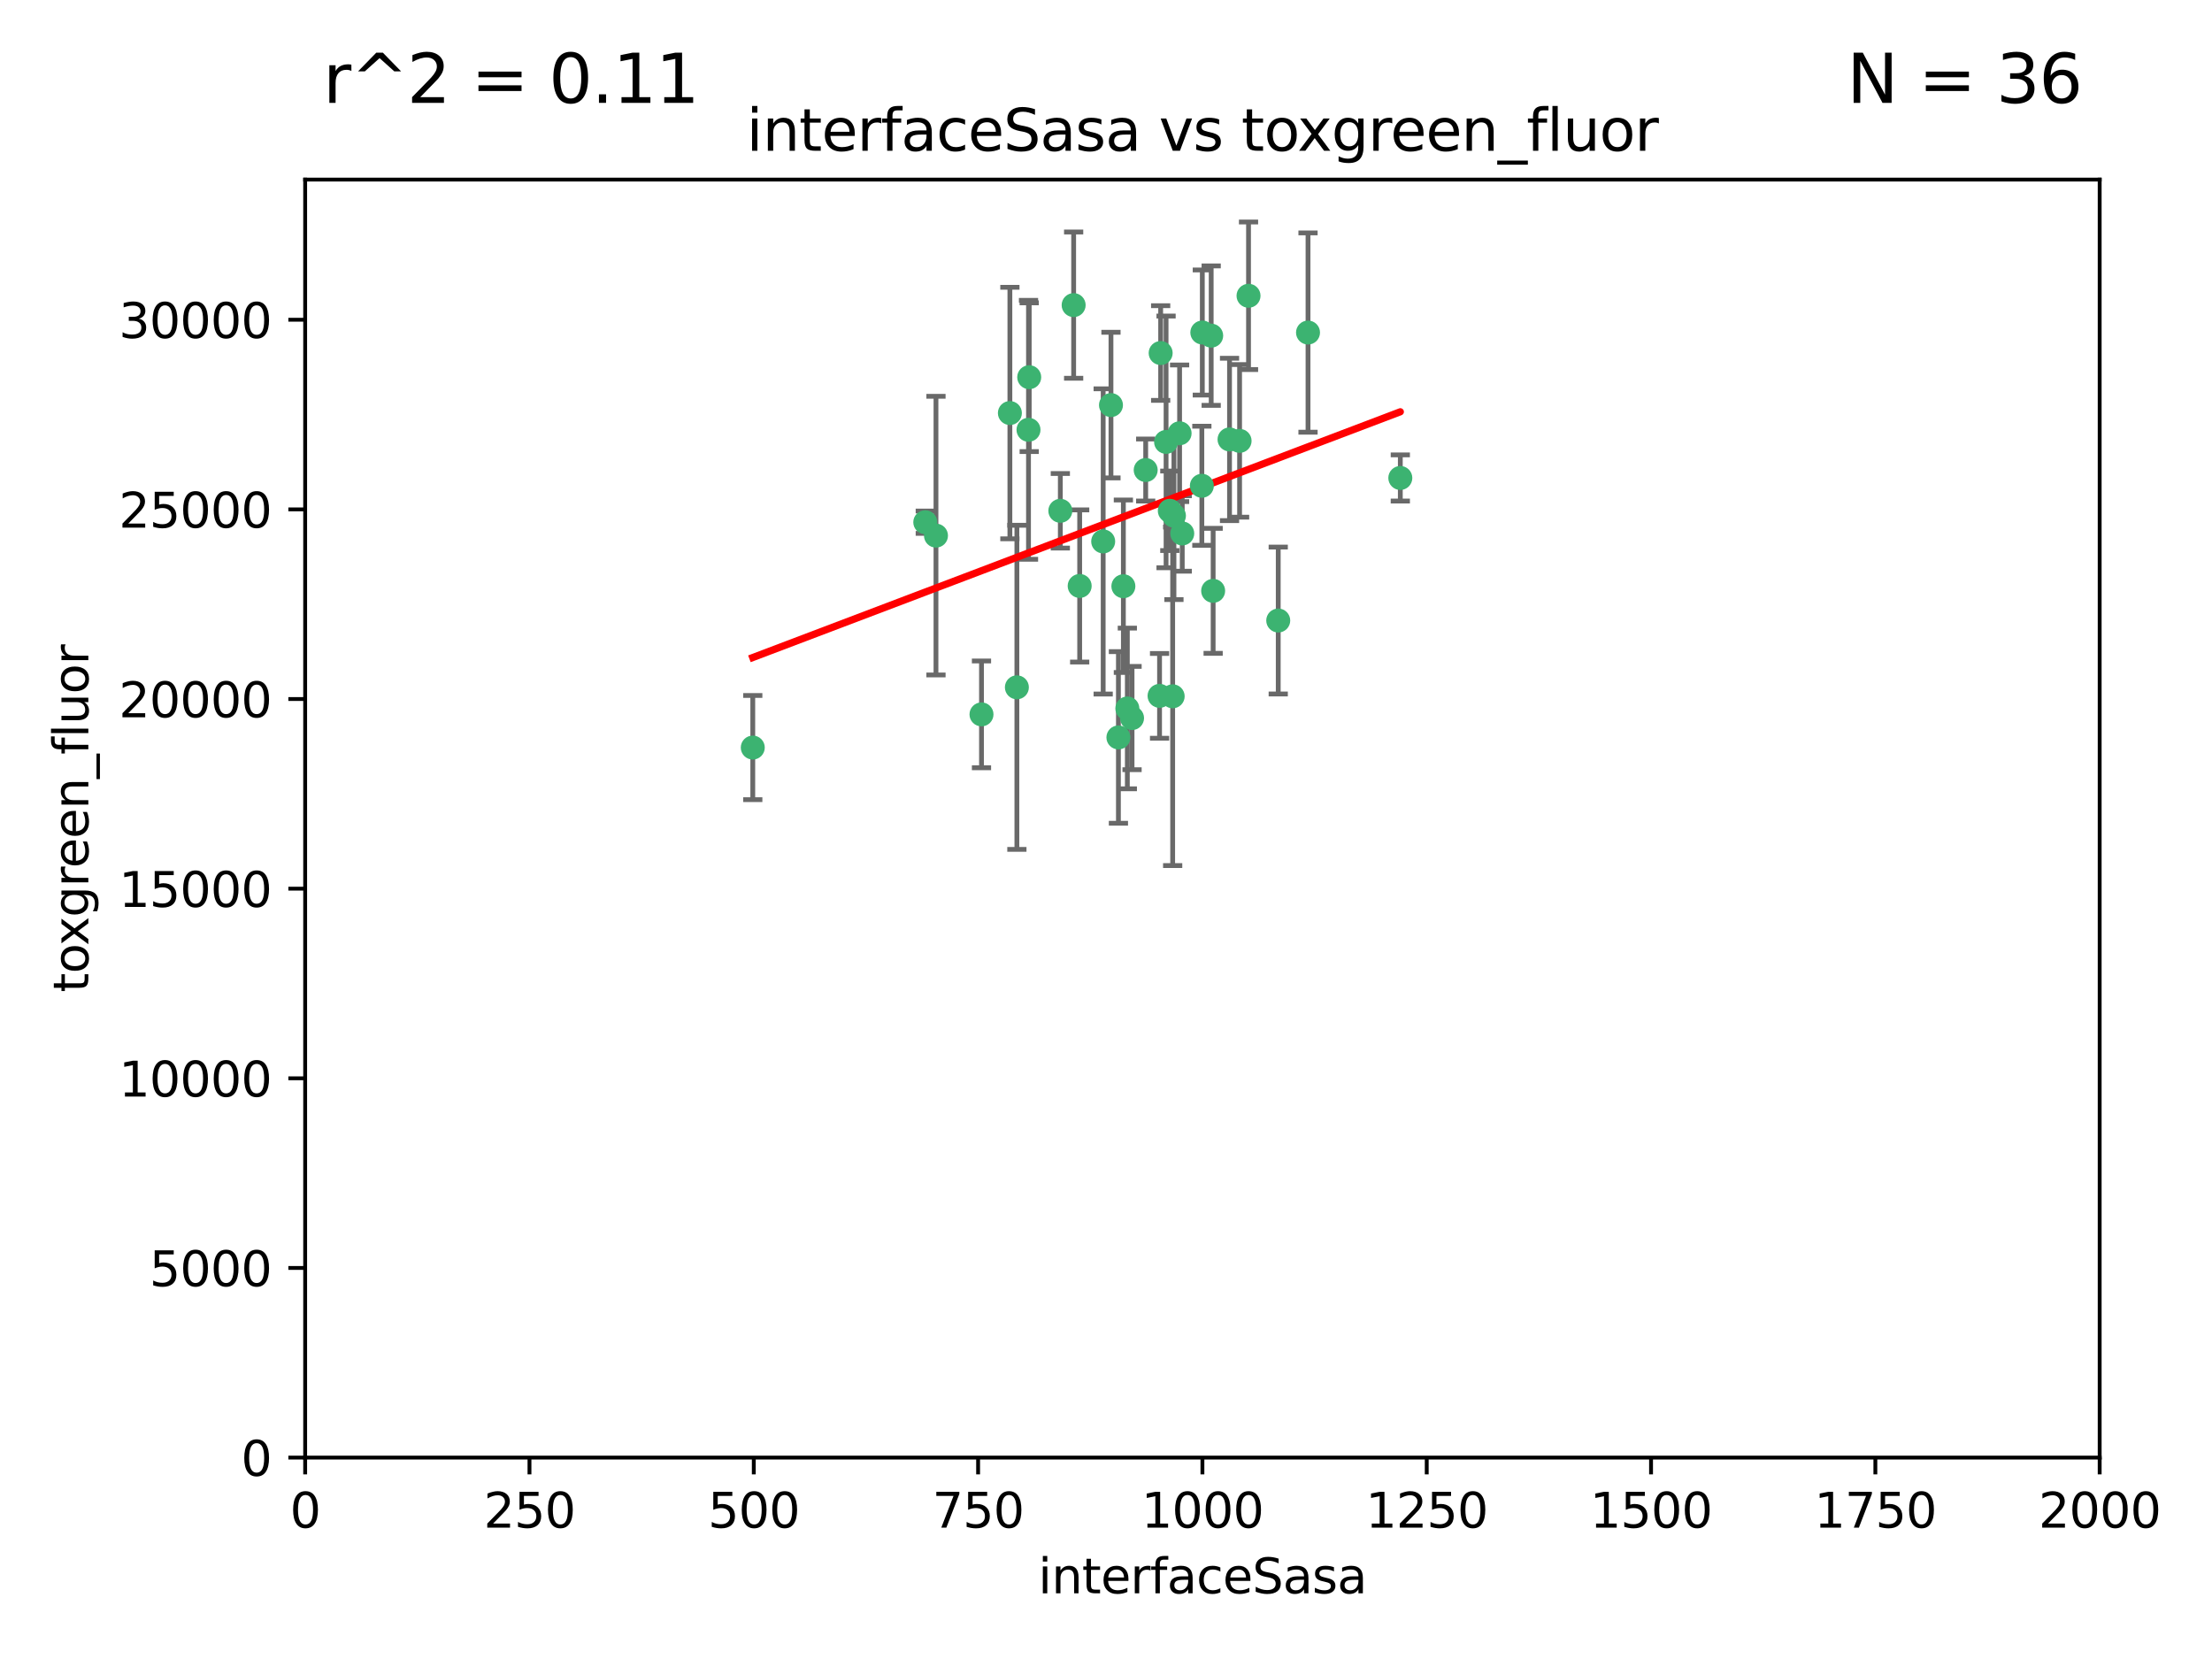 <?xml version="1.0" encoding="utf-8" standalone="no"?>
<!DOCTYPE svg PUBLIC "-//W3C//DTD SVG 1.1//EN"
  "http://www.w3.org/Graphics/SVG/1.1/DTD/svg11.dtd">
<svg xmlns:xlink="http://www.w3.org/1999/xlink" width="460.8pt" height="345.6pt" viewBox="0 0 460.8 345.6" xmlns="http://www.w3.org/2000/svg" version="1.1">
 <defs>
  <style type="text/css">*{stroke-linejoin: round; stroke-linecap: butt}</style>
 </defs>
 <g id="figure_1">
  <g id="patch_1">
   <path d="M 0 345.6 
L 460.8 345.6 
L 460.8 0 
L 0 0 
z
" style="fill: #ffffff"/>
  </g>
  <g id="axes_1">
   <g id="patch_2">
    <path d="M 63.571 303.64 
L 437.4 303.64 
L 437.4 37.411 
L 63.571 37.411 
z
" style="fill: #ffffff"/>
   </g>
   <g id="PathCollection_1">
    <defs>
     <path id="ma288733cba" d="M 0 1.118 
C 0.297 1.118 0.581 1 0.791 0.791 
C 1 0.581 1.118 0.297 1.118 0 
C 1.118 -0.297 1 -0.581 0.791 -0.791 
C 0.581 -1 0.297 -1.118 0 -1.118 
C -0.297 -1.118 -0.581 -1 -0.791 -0.791 
C -1 -0.581 -1.118 -0.297 -1.118 0 
C -1.118 0.297 -1 0.581 -0.791 0.791 
C -0.581 1 -0.297 1.118 0 1.118 
z
" style="stroke: #3cb371"/>
    </defs>
    <g clip-path="url(#p226eea1faa)">
     <use xlink:href="#ma288733cba" x="243.693" y="106.407" style="fill: #3cb371; stroke: #3cb371"/>
     <use xlink:href="#ma288733cba" x="272.484" y="69.276" style="fill: #3cb371; stroke: #3cb371"/>
     <use xlink:href="#ma288733cba" x="231.435" y="84.387" style="fill: #3cb371; stroke: #3cb371"/>
     <use xlink:href="#ma288733cba" x="242.914" y="92.058" style="fill: #3cb371; stroke: #3cb371"/>
     <use xlink:href="#ma288733cba" x="266.28" y="129.266" style="fill: #3cb371; stroke: #3cb371"/>
     <use xlink:href="#ma288733cba" x="220.886" y="106.409" style="fill: #3cb371; stroke: #3cb371"/>
     <use xlink:href="#ma288733cba" x="214.404" y="78.577" style="fill: #3cb371; stroke: #3cb371"/>
     <use xlink:href="#ma288733cba" x="241.787" y="73.544" style="fill: #3cb371; stroke: #3cb371"/>
     <use xlink:href="#ma288733cba" x="252.721" y="123.084" style="fill: #3cb371; stroke: #3cb371"/>
     <use xlink:href="#ma288733cba" x="252.312" y="69.92" style="fill: #3cb371; stroke: #3cb371"/>
     <use xlink:href="#ma288733cba" x="258.229" y="91.842" style="fill: #3cb371; stroke: #3cb371"/>
     <use xlink:href="#ma288733cba" x="223.66" y="63.561" style="fill: #3cb371; stroke: #3cb371"/>
     <use xlink:href="#ma288733cba" x="232.987" y="153.62" style="fill: #3cb371; stroke: #3cb371"/>
     <use xlink:href="#ma288733cba" x="241.557" y="144.96" style="fill: #3cb371; stroke: #3cb371"/>
     <use xlink:href="#ma288733cba" x="246.284" y="111.129" style="fill: #3cb371; stroke: #3cb371"/>
     <use xlink:href="#ma288733cba" x="244.553" y="107.43" style="fill: #3cb371; stroke: #3cb371"/>
     <use xlink:href="#ma288733cba" x="250.368" y="101.196" style="fill: #3cb371; stroke: #3cb371"/>
     <use xlink:href="#ma288733cba" x="210.378" y="86.045" style="fill: #3cb371; stroke: #3cb371"/>
     <use xlink:href="#ma288733cba" x="256.134" y="91.543" style="fill: #3cb371; stroke: #3cb371"/>
     <use xlink:href="#ma288733cba" x="234.02" y="122.124" style="fill: #3cb371; stroke: #3cb371"/>
     <use xlink:href="#ma288733cba" x="238.669" y="97.916" style="fill: #3cb371; stroke: #3cb371"/>
     <use xlink:href="#ma288733cba" x="245.731" y="90.261" style="fill: #3cb371; stroke: #3cb371"/>
     <use xlink:href="#ma288733cba" x="214.256" y="89.534" style="fill: #3cb371; stroke: #3cb371"/>
     <use xlink:href="#ma288733cba" x="291.711" y="99.569" style="fill: #3cb371; stroke: #3cb371"/>
     <use xlink:href="#ma288733cba" x="224.916" y="122.066" style="fill: #3cb371; stroke: #3cb371"/>
     <use xlink:href="#ma288733cba" x="260.091" y="61.614" style="fill: #3cb371; stroke: #3cb371"/>
     <use xlink:href="#ma288733cba" x="250.465" y="69.268" style="fill: #3cb371; stroke: #3cb371"/>
     <use xlink:href="#ma288733cba" x="204.462" y="148.819" style="fill: #3cb371; stroke: #3cb371"/>
     <use xlink:href="#ma288733cba" x="194.981" y="111.579" style="fill: #3cb371; stroke: #3cb371"/>
     <use xlink:href="#ma288733cba" x="192.753" y="108.788" style="fill: #3cb371; stroke: #3cb371"/>
     <use xlink:href="#ma288733cba" x="229.813" y="112.79" style="fill: #3cb371; stroke: #3cb371"/>
     <use xlink:href="#ma288733cba" x="211.835" y="143.182" style="fill: #3cb371; stroke: #3cb371"/>
     <use xlink:href="#ma288733cba" x="244.288" y="145.054" style="fill: #3cb371; stroke: #3cb371"/>
     <use xlink:href="#ma288733cba" x="235.826" y="149.585" style="fill: #3cb371; stroke: #3cb371"/>
     <use xlink:href="#ma288733cba" x="234.846" y="147.587" style="fill: #3cb371; stroke: #3cb371"/>
     <use xlink:href="#ma288733cba" x="156.817" y="155.731" style="fill: #3cb371; stroke: #3cb371"/>
    </g>
   </g>
   <g id="matplotlib.axis_1">
    <g id="xtick_1">
     <g id="line2d_1">
      <defs>
       <path id="me126a96fd1" d="M 0 0 
L 0 3.5 
" style="stroke: #000000; stroke-width: 0.8"/>
      </defs>
      <g>
       <use xlink:href="#me126a96fd1" x="63.571" y="303.64" style="stroke: #000000; stroke-width: 0.8"/>
      </g>
     </g>
     <g id="text_1">
      <!-- 0 -->
      <g transform="translate(60.39 318.238)scale(0.1 -0.1)">
       <defs>
        <path id="DejaVuSans-30" d="M 2034 4250 
Q 1547 4250 1301 3770 
Q 1056 3291 1056 2328 
Q 1056 1369 1301 889 
Q 1547 409 2034 409 
Q 2525 409 2770 889 
Q 3016 1369 3016 2328 
Q 3016 3291 2770 3770 
Q 2525 4250 2034 4250 
z
M 2034 4750 
Q 2819 4750 3233 4129 
Q 3647 3509 3647 2328 
Q 3647 1150 3233 529 
Q 2819 -91 2034 -91 
Q 1250 -91 836 529 
Q 422 1150 422 2328 
Q 422 3509 836 4129 
Q 1250 4750 2034 4750 
z
" transform="scale(0.016)"/>
       </defs>
       <use xlink:href="#DejaVuSans-30"/>
      </g>
     </g>
    </g>
    <g id="xtick_2">
     <g id="line2d_2">
      <g>
       <use xlink:href="#me126a96fd1" x="110.3" y="303.64" style="stroke: #000000; stroke-width: 0.8"/>
      </g>
     </g>
     <g id="text_2">
      <!-- 250 -->
      <g transform="translate(100.756 318.238)scale(0.1 -0.1)">
       <defs>
        <path id="DejaVuSans-32" d="M 1228 531 
L 3431 531 
L 3431 0 
L 469 0 
L 469 531 
Q 828 903 1448 1529 
Q 2069 2156 2228 2338 
Q 2531 2678 2651 2914 
Q 2772 3150 2772 3378 
Q 2772 3750 2511 3984 
Q 2250 4219 1831 4219 
Q 1534 4219 1204 4116 
Q 875 4013 500 3803 
L 500 4441 
Q 881 4594 1212 4672 
Q 1544 4750 1819 4750 
Q 2544 4750 2975 4387 
Q 3406 4025 3406 3419 
Q 3406 3131 3298 2873 
Q 3191 2616 2906 2266 
Q 2828 2175 2409 1742 
Q 1991 1309 1228 531 
z
" transform="scale(0.016)"/>
        <path id="DejaVuSans-35" d="M 691 4666 
L 3169 4666 
L 3169 4134 
L 1269 4134 
L 1269 2991 
Q 1406 3038 1543 3061 
Q 1681 3084 1819 3084 
Q 2600 3084 3056 2656 
Q 3513 2228 3513 1497 
Q 3513 744 3044 326 
Q 2575 -91 1722 -91 
Q 1428 -91 1123 -41 
Q 819 9 494 109 
L 494 744 
Q 775 591 1075 516 
Q 1375 441 1709 441 
Q 2250 441 2565 725 
Q 2881 1009 2881 1497 
Q 2881 1984 2565 2268 
Q 2250 2553 1709 2553 
Q 1456 2553 1204 2497 
Q 953 2441 691 2322 
L 691 4666 
z
" transform="scale(0.016)"/>
       </defs>
       <use xlink:href="#DejaVuSans-32"/>
       <use xlink:href="#DejaVuSans-35" x="63.623"/>
       <use xlink:href="#DejaVuSans-30" x="127.246"/>
      </g>
     </g>
    </g>
    <g id="xtick_3">
     <g id="line2d_3">
      <g>
       <use xlink:href="#me126a96fd1" x="157.028" y="303.64" style="stroke: #000000; stroke-width: 0.8"/>
      </g>
     </g>
     <g id="text_3">
      <!-- 500 -->
      <g transform="translate(147.485 318.238)scale(0.1 -0.1)">
       <use xlink:href="#DejaVuSans-35"/>
       <use xlink:href="#DejaVuSans-30" x="63.623"/>
       <use xlink:href="#DejaVuSans-30" x="127.246"/>
      </g>
     </g>
    </g>
    <g id="xtick_4">
     <g id="line2d_4">
      <g>
       <use xlink:href="#me126a96fd1" x="203.757" y="303.64" style="stroke: #000000; stroke-width: 0.8"/>
      </g>
     </g>
     <g id="text_4">
      <!-- 750 -->
      <g transform="translate(194.213 318.238)scale(0.1 -0.1)">
       <defs>
        <path id="DejaVuSans-37" d="M 525 4666 
L 3525 4666 
L 3525 4397 
L 1831 0 
L 1172 0 
L 2766 4134 
L 525 4134 
L 525 4666 
z
" transform="scale(0.016)"/>
       </defs>
       <use xlink:href="#DejaVuSans-37"/>
       <use xlink:href="#DejaVuSans-35" x="63.623"/>
       <use xlink:href="#DejaVuSans-30" x="127.246"/>
      </g>
     </g>
    </g>
    <g id="xtick_5">
     <g id="line2d_5">
      <g>
       <use xlink:href="#me126a96fd1" x="250.486" y="303.64" style="stroke: #000000; stroke-width: 0.8"/>
      </g>
     </g>
     <g id="text_5">
      <!-- 1000 -->
      <g transform="translate(237.761 318.238)scale(0.1 -0.1)">
       <defs>
        <path id="DejaVuSans-31" d="M 794 531 
L 1825 531 
L 1825 4091 
L 703 3866 
L 703 4441 
L 1819 4666 
L 2450 4666 
L 2450 531 
L 3481 531 
L 3481 0 
L 794 0 
L 794 531 
z
" transform="scale(0.016)"/>
       </defs>
       <use xlink:href="#DejaVuSans-31"/>
       <use xlink:href="#DejaVuSans-30" x="63.623"/>
       <use xlink:href="#DejaVuSans-30" x="127.246"/>
       <use xlink:href="#DejaVuSans-30" x="190.869"/>
      </g>
     </g>
    </g>
    <g id="xtick_6">
     <g id="line2d_6">
      <g>
       <use xlink:href="#me126a96fd1" x="297.214" y="303.64" style="stroke: #000000; stroke-width: 0.8"/>
      </g>
     </g>
     <g id="text_6">
      <!-- 1250 -->
      <g transform="translate(284.489 318.238)scale(0.1 -0.1)">
       <use xlink:href="#DejaVuSans-31"/>
       <use xlink:href="#DejaVuSans-32" x="63.623"/>
       <use xlink:href="#DejaVuSans-35" x="127.246"/>
       <use xlink:href="#DejaVuSans-30" x="190.869"/>
      </g>
     </g>
    </g>
    <g id="xtick_7">
     <g id="line2d_7">
      <g>
       <use xlink:href="#me126a96fd1" x="343.943" y="303.64" style="stroke: #000000; stroke-width: 0.8"/>
      </g>
     </g>
     <g id="text_7">
      <!-- 1500 -->
      <g transform="translate(331.218 318.238)scale(0.1 -0.1)">
       <use xlink:href="#DejaVuSans-31"/>
       <use xlink:href="#DejaVuSans-35" x="63.623"/>
       <use xlink:href="#DejaVuSans-30" x="127.246"/>
       <use xlink:href="#DejaVuSans-30" x="190.869"/>
      </g>
     </g>
    </g>
    <g id="xtick_8">
     <g id="line2d_8">
      <g>
       <use xlink:href="#me126a96fd1" x="390.671" y="303.64" style="stroke: #000000; stroke-width: 0.8"/>
      </g>
     </g>
     <g id="text_8">
      <!-- 1750 -->
      <g transform="translate(377.946 318.238)scale(0.1 -0.1)">
       <use xlink:href="#DejaVuSans-31"/>
       <use xlink:href="#DejaVuSans-37" x="63.623"/>
       <use xlink:href="#DejaVuSans-35" x="127.246"/>
       <use xlink:href="#DejaVuSans-30" x="190.869"/>
      </g>
     </g>
    </g>
    <g id="xtick_9">
     <g id="line2d_9">
      <g>
       <use xlink:href="#me126a96fd1" x="437.4" y="303.64" style="stroke: #000000; stroke-width: 0.8"/>
      </g>
     </g>
     <g id="text_9">
      <!-- 2000 -->
      <g transform="translate(424.675 318.238)scale(0.1 -0.1)">
       <use xlink:href="#DejaVuSans-32"/>
       <use xlink:href="#DejaVuSans-30" x="63.623"/>
       <use xlink:href="#DejaVuSans-30" x="127.246"/>
       <use xlink:href="#DejaVuSans-30" x="190.869"/>
      </g>
     </g>
    </g>
    <g id="text_10">
     <!-- interfaceSasa -->
     <g transform="translate(216.279 331.917)scale(0.1 -0.1)">
      <defs>
       <path id="DejaVuSans-69" d="M 603 3500 
L 1178 3500 
L 1178 0 
L 603 0 
L 603 3500 
z
M 603 4863 
L 1178 4863 
L 1178 4134 
L 603 4134 
L 603 4863 
z
" transform="scale(0.016)"/>
       <path id="DejaVuSans-6e" d="M 3513 2113 
L 3513 0 
L 2938 0 
L 2938 2094 
Q 2938 2591 2744 2837 
Q 2550 3084 2163 3084 
Q 1697 3084 1428 2787 
Q 1159 2491 1159 1978 
L 1159 0 
L 581 0 
L 581 3500 
L 1159 3500 
L 1159 2956 
Q 1366 3272 1645 3428 
Q 1925 3584 2291 3584 
Q 2894 3584 3203 3211 
Q 3513 2838 3513 2113 
z
" transform="scale(0.016)"/>
       <path id="DejaVuSans-74" d="M 1172 4494 
L 1172 3500 
L 2356 3500 
L 2356 3053 
L 1172 3053 
L 1172 1153 
Q 1172 725 1289 603 
Q 1406 481 1766 481 
L 2356 481 
L 2356 0 
L 1766 0 
Q 1100 0 847 248 
Q 594 497 594 1153 
L 594 3053 
L 172 3053 
L 172 3500 
L 594 3500 
L 594 4494 
L 1172 4494 
z
" transform="scale(0.016)"/>
       <path id="DejaVuSans-65" d="M 3597 1894 
L 3597 1613 
L 953 1613 
Q 991 1019 1311 708 
Q 1631 397 2203 397 
Q 2534 397 2845 478 
Q 3156 559 3463 722 
L 3463 178 
Q 3153 47 2828 -22 
Q 2503 -91 2169 -91 
Q 1331 -91 842 396 
Q 353 884 353 1716 
Q 353 2575 817 3079 
Q 1281 3584 2069 3584 
Q 2775 3584 3186 3129 
Q 3597 2675 3597 1894 
z
M 3022 2063 
Q 3016 2534 2758 2815 
Q 2500 3097 2075 3097 
Q 1594 3097 1305 2825 
Q 1016 2553 972 2059 
L 3022 2063 
z
" transform="scale(0.016)"/>
       <path id="DejaVuSans-72" d="M 2631 2963 
Q 2534 3019 2420 3045 
Q 2306 3072 2169 3072 
Q 1681 3072 1420 2755 
Q 1159 2438 1159 1844 
L 1159 0 
L 581 0 
L 581 3500 
L 1159 3500 
L 1159 2956 
Q 1341 3275 1631 3429 
Q 1922 3584 2338 3584 
Q 2397 3584 2469 3576 
Q 2541 3569 2628 3553 
L 2631 2963 
z
" transform="scale(0.016)"/>
       <path id="DejaVuSans-66" d="M 2375 4863 
L 2375 4384 
L 1825 4384 
Q 1516 4384 1395 4259 
Q 1275 4134 1275 3809 
L 1275 3500 
L 2222 3500 
L 2222 3053 
L 1275 3053 
L 1275 0 
L 697 0 
L 697 3053 
L 147 3053 
L 147 3500 
L 697 3500 
L 697 3744 
Q 697 4328 969 4595 
Q 1241 4863 1831 4863 
L 2375 4863 
z
" transform="scale(0.016)"/>
       <path id="DejaVuSans-61" d="M 2194 1759 
Q 1497 1759 1228 1600 
Q 959 1441 959 1056 
Q 959 750 1161 570 
Q 1363 391 1709 391 
Q 2188 391 2477 730 
Q 2766 1069 2766 1631 
L 2766 1759 
L 2194 1759 
z
M 3341 1997 
L 3341 0 
L 2766 0 
L 2766 531 
Q 2569 213 2275 61 
Q 1981 -91 1556 -91 
Q 1019 -91 701 211 
Q 384 513 384 1019 
Q 384 1609 779 1909 
Q 1175 2209 1959 2209 
L 2766 2209 
L 2766 2266 
Q 2766 2663 2505 2880 
Q 2244 3097 1772 3097 
Q 1472 3097 1187 3025 
Q 903 2953 641 2809 
L 641 3341 
Q 956 3463 1253 3523 
Q 1550 3584 1831 3584 
Q 2591 3584 2966 3190 
Q 3341 2797 3341 1997 
z
" transform="scale(0.016)"/>
       <path id="DejaVuSans-63" d="M 3122 3366 
L 3122 2828 
Q 2878 2963 2633 3030 
Q 2388 3097 2138 3097 
Q 1578 3097 1268 2742 
Q 959 2388 959 1747 
Q 959 1106 1268 751 
Q 1578 397 2138 397 
Q 2388 397 2633 464 
Q 2878 531 3122 666 
L 3122 134 
Q 2881 22 2623 -34 
Q 2366 -91 2075 -91 
Q 1284 -91 818 406 
Q 353 903 353 1747 
Q 353 2603 823 3093 
Q 1294 3584 2113 3584 
Q 2378 3584 2631 3529 
Q 2884 3475 3122 3366 
z
" transform="scale(0.016)"/>
       <path id="DejaVuSans-53" d="M 3425 4513 
L 3425 3897 
Q 3066 4069 2747 4153 
Q 2428 4238 2131 4238 
Q 1616 4238 1336 4038 
Q 1056 3838 1056 3469 
Q 1056 3159 1242 3001 
Q 1428 2844 1947 2747 
L 2328 2669 
Q 3034 2534 3370 2195 
Q 3706 1856 3706 1288 
Q 3706 609 3251 259 
Q 2797 -91 1919 -91 
Q 1588 -91 1214 -16 
Q 841 59 441 206 
L 441 856 
Q 825 641 1194 531 
Q 1563 422 1919 422 
Q 2459 422 2753 634 
Q 3047 847 3047 1241 
Q 3047 1584 2836 1778 
Q 2625 1972 2144 2069 
L 1759 2144 
Q 1053 2284 737 2584 
Q 422 2884 422 3419 
Q 422 4038 858 4394 
Q 1294 4750 2059 4750 
Q 2388 4750 2728 4690 
Q 3069 4631 3425 4513 
z
" transform="scale(0.016)"/>
       <path id="DejaVuSans-73" d="M 2834 3397 
L 2834 2853 
Q 2591 2978 2328 3040 
Q 2066 3103 1784 3103 
Q 1356 3103 1142 2972 
Q 928 2841 928 2578 
Q 928 2378 1081 2264 
Q 1234 2150 1697 2047 
L 1894 2003 
Q 2506 1872 2764 1633 
Q 3022 1394 3022 966 
Q 3022 478 2636 193 
Q 2250 -91 1575 -91 
Q 1294 -91 989 -36 
Q 684 19 347 128 
L 347 722 
Q 666 556 975 473 
Q 1284 391 1588 391 
Q 1994 391 2212 530 
Q 2431 669 2431 922 
Q 2431 1156 2273 1281 
Q 2116 1406 1581 1522 
L 1381 1569 
Q 847 1681 609 1914 
Q 372 2147 372 2553 
Q 372 3047 722 3315 
Q 1072 3584 1716 3584 
Q 2034 3584 2315 3537 
Q 2597 3491 2834 3397 
z
" transform="scale(0.016)"/>
      </defs>
      <use xlink:href="#DejaVuSans-69"/>
      <use xlink:href="#DejaVuSans-6e" x="27.783"/>
      <use xlink:href="#DejaVuSans-74" x="91.162"/>
      <use xlink:href="#DejaVuSans-65" x="130.371"/>
      <use xlink:href="#DejaVuSans-72" x="191.895"/>
      <use xlink:href="#DejaVuSans-66" x="233.008"/>
      <use xlink:href="#DejaVuSans-61" x="268.213"/>
      <use xlink:href="#DejaVuSans-63" x="329.492"/>
      <use xlink:href="#DejaVuSans-65" x="384.473"/>
      <use xlink:href="#DejaVuSans-53" x="445.996"/>
      <use xlink:href="#DejaVuSans-61" x="509.473"/>
      <use xlink:href="#DejaVuSans-73" x="570.752"/>
      <use xlink:href="#DejaVuSans-61" x="622.852"/>
     </g>
    </g>
   </g>
   <g id="matplotlib.axis_2">
    <g id="ytick_1">
     <g id="line2d_10">
      <defs>
       <path id="mc068333822" d="M 0 0 
L -3.5 0 
" style="stroke: #000000; stroke-width: 0.8"/>
      </defs>
      <g>
       <use xlink:href="#mc068333822" x="63.571" y="303.64" style="stroke: #000000; stroke-width: 0.8"/>
      </g>
     </g>
     <g id="text_11">
      <!-- 0 -->
      <g transform="translate(50.209 307.439)scale(0.1 -0.1)">
       <use xlink:href="#DejaVuSans-30"/>
      </g>
     </g>
    </g>
    <g id="ytick_2">
     <g id="line2d_11">
      <g>
       <use xlink:href="#mc068333822" x="63.571" y="264.135" style="stroke: #000000; stroke-width: 0.8"/>
      </g>
     </g>
     <g id="text_12">
      <!-- 5000 -->
      <g transform="translate(31.121 267.934)scale(0.1 -0.1)">
       <use xlink:href="#DejaVuSans-35"/>
       <use xlink:href="#DejaVuSans-30" x="63.623"/>
       <use xlink:href="#DejaVuSans-30" x="127.246"/>
       <use xlink:href="#DejaVuSans-30" x="190.869"/>
      </g>
     </g>
    </g>
    <g id="ytick_3">
     <g id="line2d_12">
      <g>
       <use xlink:href="#mc068333822" x="63.571" y="224.63" style="stroke: #000000; stroke-width: 0.8"/>
      </g>
     </g>
     <g id="text_13">
      <!-- 10000 -->
      <g transform="translate(24.759 228.429)scale(0.1 -0.1)">
       <use xlink:href="#DejaVuSans-31"/>
       <use xlink:href="#DejaVuSans-30" x="63.623"/>
       <use xlink:href="#DejaVuSans-30" x="127.246"/>
       <use xlink:href="#DejaVuSans-30" x="190.869"/>
       <use xlink:href="#DejaVuSans-30" x="254.492"/>
      </g>
     </g>
    </g>
    <g id="ytick_4">
     <g id="line2d_13">
      <g>
       <use xlink:href="#mc068333822" x="63.571" y="185.125" style="stroke: #000000; stroke-width: 0.8"/>
      </g>
     </g>
     <g id="text_14">
      <!-- 15000 -->
      <g transform="translate(24.759 188.924)scale(0.1 -0.1)">
       <use xlink:href="#DejaVuSans-31"/>
       <use xlink:href="#DejaVuSans-35" x="63.623"/>
       <use xlink:href="#DejaVuSans-30" x="127.246"/>
       <use xlink:href="#DejaVuSans-30" x="190.869"/>
       <use xlink:href="#DejaVuSans-30" x="254.492"/>
      </g>
     </g>
    </g>
    <g id="ytick_5">
     <g id="line2d_14">
      <g>
       <use xlink:href="#mc068333822" x="63.571" y="145.62" style="stroke: #000000; stroke-width: 0.8"/>
      </g>
     </g>
     <g id="text_15">
      <!-- 20000 -->
      <g transform="translate(24.759 149.419)scale(0.1 -0.1)">
       <use xlink:href="#DejaVuSans-32"/>
       <use xlink:href="#DejaVuSans-30" x="63.623"/>
       <use xlink:href="#DejaVuSans-30" x="127.246"/>
       <use xlink:href="#DejaVuSans-30" x="190.869"/>
       <use xlink:href="#DejaVuSans-30" x="254.492"/>
      </g>
     </g>
    </g>
    <g id="ytick_6">
     <g id="line2d_15">
      <g>
       <use xlink:href="#mc068333822" x="63.571" y="106.115" style="stroke: #000000; stroke-width: 0.8"/>
      </g>
     </g>
     <g id="text_16">
      <!-- 25000 -->
      <g transform="translate(24.759 109.914)scale(0.1 -0.1)">
       <use xlink:href="#DejaVuSans-32"/>
       <use xlink:href="#DejaVuSans-35" x="63.623"/>
       <use xlink:href="#DejaVuSans-30" x="127.246"/>
       <use xlink:href="#DejaVuSans-30" x="190.869"/>
       <use xlink:href="#DejaVuSans-30" x="254.492"/>
      </g>
     </g>
    </g>
    <g id="ytick_7">
     <g id="line2d_16">
      <g>
       <use xlink:href="#mc068333822" x="63.571" y="66.61" style="stroke: #000000; stroke-width: 0.8"/>
      </g>
     </g>
     <g id="text_17">
      <!-- 30000 -->
      <g transform="translate(24.759 70.409)scale(0.1 -0.1)">
       <defs>
        <path id="DejaVuSans-33" d="M 2597 2516 
Q 3050 2419 3304 2112 
Q 3559 1806 3559 1356 
Q 3559 666 3084 287 
Q 2609 -91 1734 -91 
Q 1441 -91 1130 -33 
Q 819 25 488 141 
L 488 750 
Q 750 597 1062 519 
Q 1375 441 1716 441 
Q 2309 441 2620 675 
Q 2931 909 2931 1356 
Q 2931 1769 2642 2001 
Q 2353 2234 1838 2234 
L 1294 2234 
L 1294 2753 
L 1863 2753 
Q 2328 2753 2575 2939 
Q 2822 3125 2822 3475 
Q 2822 3834 2567 4026 
Q 2313 4219 1838 4219 
Q 1578 4219 1281 4162 
Q 984 4106 628 3988 
L 628 4550 
Q 988 4650 1302 4700 
Q 1616 4750 1894 4750 
Q 2613 4750 3031 4423 
Q 3450 4097 3450 3541 
Q 3450 3153 3228 2886 
Q 3006 2619 2597 2516 
z
" transform="scale(0.016)"/>
       </defs>
       <use xlink:href="#DejaVuSans-33"/>
       <use xlink:href="#DejaVuSans-30" x="63.623"/>
       <use xlink:href="#DejaVuSans-30" x="127.246"/>
       <use xlink:href="#DejaVuSans-30" x="190.869"/>
       <use xlink:href="#DejaVuSans-30" x="254.492"/>
      </g>
     </g>
    </g>
    <g id="text_18">
     <!-- toxgreen_fluor -->
     <g transform="translate(18.401 206.72)rotate(-90)scale(0.1 -0.1)">
      <defs>
       <path id="DejaVuSans-6f" d="M 1959 3097 
Q 1497 3097 1228 2736 
Q 959 2375 959 1747 
Q 959 1119 1226 758 
Q 1494 397 1959 397 
Q 2419 397 2687 759 
Q 2956 1122 2956 1747 
Q 2956 2369 2687 2733 
Q 2419 3097 1959 3097 
z
M 1959 3584 
Q 2709 3584 3137 3096 
Q 3566 2609 3566 1747 
Q 3566 888 3137 398 
Q 2709 -91 1959 -91 
Q 1206 -91 779 398 
Q 353 888 353 1747 
Q 353 2609 779 3096 
Q 1206 3584 1959 3584 
z
" transform="scale(0.016)"/>
       <path id="DejaVuSans-78" d="M 3513 3500 
L 2247 1797 
L 3578 0 
L 2900 0 
L 1881 1375 
L 863 0 
L 184 0 
L 1544 1831 
L 300 3500 
L 978 3500 
L 1906 2253 
L 2834 3500 
L 3513 3500 
z
" transform="scale(0.016)"/>
       <path id="DejaVuSans-67" d="M 2906 1791 
Q 2906 2416 2648 2759 
Q 2391 3103 1925 3103 
Q 1463 3103 1205 2759 
Q 947 2416 947 1791 
Q 947 1169 1205 825 
Q 1463 481 1925 481 
Q 2391 481 2648 825 
Q 2906 1169 2906 1791 
z
M 3481 434 
Q 3481 -459 3084 -895 
Q 2688 -1331 1869 -1331 
Q 1566 -1331 1297 -1286 
Q 1028 -1241 775 -1147 
L 775 -588 
Q 1028 -725 1275 -790 
Q 1522 -856 1778 -856 
Q 2344 -856 2625 -561 
Q 2906 -266 2906 331 
L 2906 616 
Q 2728 306 2450 153 
Q 2172 0 1784 0 
Q 1141 0 747 490 
Q 353 981 353 1791 
Q 353 2603 747 3093 
Q 1141 3584 1784 3584 
Q 2172 3584 2450 3431 
Q 2728 3278 2906 2969 
L 2906 3500 
L 3481 3500 
L 3481 434 
z
" transform="scale(0.016)"/>
       <path id="DejaVuSans-5f" d="M 3263 -1063 
L 3263 -1509 
L -63 -1509 
L -63 -1063 
L 3263 -1063 
z
" transform="scale(0.016)"/>
       <path id="DejaVuSans-6c" d="M 603 4863 
L 1178 4863 
L 1178 0 
L 603 0 
L 603 4863 
z
" transform="scale(0.016)"/>
       <path id="DejaVuSans-75" d="M 544 1381 
L 544 3500 
L 1119 3500 
L 1119 1403 
Q 1119 906 1312 657 
Q 1506 409 1894 409 
Q 2359 409 2629 706 
Q 2900 1003 2900 1516 
L 2900 3500 
L 3475 3500 
L 3475 0 
L 2900 0 
L 2900 538 
Q 2691 219 2414 64 
Q 2138 -91 1772 -91 
Q 1169 -91 856 284 
Q 544 659 544 1381 
z
M 1991 3584 
L 1991 3584 
z
" transform="scale(0.016)"/>
      </defs>
      <use xlink:href="#DejaVuSans-74"/>
      <use xlink:href="#DejaVuSans-6f" x="39.209"/>
      <use xlink:href="#DejaVuSans-78" x="97.266"/>
      <use xlink:href="#DejaVuSans-67" x="156.445"/>
      <use xlink:href="#DejaVuSans-72" x="219.922"/>
      <use xlink:href="#DejaVuSans-65" x="258.785"/>
      <use xlink:href="#DejaVuSans-65" x="320.309"/>
      <use xlink:href="#DejaVuSans-6e" x="381.832"/>
      <use xlink:href="#DejaVuSans-5f" x="445.211"/>
      <use xlink:href="#DejaVuSans-66" x="495.211"/>
      <use xlink:href="#DejaVuSans-6c" x="530.416"/>
      <use xlink:href="#DejaVuSans-75" x="558.199"/>
      <use xlink:href="#DejaVuSans-6f" x="621.578"/>
      <use xlink:href="#DejaVuSans-72" x="682.76"/>
     </g>
    </g>
   </g>
   <g id="LineCollection_1">
    <path d="M 243.693 114.69 
L 243.693 98.124 
" clip-path="url(#p226eea1faa)" style="fill: none; stroke: #696969"/>
    <path d="M 272.484 90.034 
L 272.484 48.519 
" clip-path="url(#p226eea1faa)" style="fill: none; stroke: #696969"/>
    <path d="M 231.435 99.556 
L 231.435 69.219 
" clip-path="url(#p226eea1faa)" style="fill: none; stroke: #696969"/>
    <path d="M 242.914 118.276 
L 242.914 65.84 
" clip-path="url(#p226eea1faa)" style="fill: none; stroke: #696969"/>
    <path d="M 266.28 144.567 
L 266.28 113.965 
" clip-path="url(#p226eea1faa)" style="fill: none; stroke: #696969"/>
    <path d="M 220.886 114.176 
L 220.886 98.642 
" clip-path="url(#p226eea1faa)" style="fill: none; stroke: #696969"/>
    <path d="M 214.404 94.067 
L 214.404 63.087 
" clip-path="url(#p226eea1faa)" style="fill: none; stroke: #696969"/>
    <path d="M 241.787 83.405 
L 241.787 63.682 
" clip-path="url(#p226eea1faa)" style="fill: none; stroke: #696969"/>
    <path d="M 252.721 136.104 
L 252.721 110.065 
" clip-path="url(#p226eea1faa)" style="fill: none; stroke: #696969"/>
    <path d="M 252.312 84.444 
L 252.312 55.396 
" clip-path="url(#p226eea1faa)" style="fill: none; stroke: #696969"/>
    <path d="M 258.229 107.733 
L 258.229 75.95 
" clip-path="url(#p226eea1faa)" style="fill: none; stroke: #696969"/>
    <path d="M 223.66 78.794 
L 223.66 48.327 
" clip-path="url(#p226eea1faa)" style="fill: none; stroke: #696969"/>
    <path d="M 232.987 171.496 
L 232.987 135.744 
" clip-path="url(#p226eea1faa)" style="fill: none; stroke: #696969"/>
    <path d="M 241.557 153.789 
L 241.557 136.131 
" clip-path="url(#p226eea1faa)" style="fill: none; stroke: #696969"/>
    <path d="M 246.284 118.989 
L 246.284 103.269 
" clip-path="url(#p226eea1faa)" style="fill: none; stroke: #696969"/>
    <path d="M 244.553 124.902 
L 244.553 89.957 
" clip-path="url(#p226eea1faa)" style="fill: none; stroke: #696969"/>
    <path d="M 250.368 113.603 
L 250.368 88.789 
" clip-path="url(#p226eea1faa)" style="fill: none; stroke: #696969"/>
    <path d="M 210.378 112.245 
L 210.378 59.845 
" clip-path="url(#p226eea1faa)" style="fill: none; stroke: #696969"/>
    <path d="M 256.134 108.456 
L 256.134 74.63 
" clip-path="url(#p226eea1faa)" style="fill: none; stroke: #696969"/>
    <path d="M 234.02 140.086 
L 234.02 104.162 
" clip-path="url(#p226eea1faa)" style="fill: none; stroke: #696969"/>
    <path d="M 238.669 104.375 
L 238.669 91.457 
" clip-path="url(#p226eea1faa)" style="fill: none; stroke: #696969"/>
    <path d="M 245.731 104.49 
L 245.731 76.032 
" clip-path="url(#p226eea1faa)" style="fill: none; stroke: #696969"/>
    <path d="M 214.256 116.506 
L 214.256 62.562 
" clip-path="url(#p226eea1faa)" style="fill: none; stroke: #696969"/>
    <path d="M 291.711 104.376 
L 291.711 94.761 
" clip-path="url(#p226eea1faa)" style="fill: none; stroke: #696969"/>
    <path d="M 224.916 137.913 
L 224.916 106.218 
" clip-path="url(#p226eea1faa)" style="fill: none; stroke: #696969"/>
    <path d="M 260.091 76.984 
L 260.091 46.244 
" clip-path="url(#p226eea1faa)" style="fill: none; stroke: #696969"/>
    <path d="M 250.465 82.296 
L 250.465 56.239 
" clip-path="url(#p226eea1faa)" style="fill: none; stroke: #696969"/>
    <path d="M 204.462 159.942 
L 204.462 137.697 
" clip-path="url(#p226eea1faa)" style="fill: none; stroke: #696969"/>
    <path d="M 194.981 140.604 
L 194.981 82.554 
" clip-path="url(#p226eea1faa)" style="fill: none; stroke: #696969"/>
    <path d="M 192.753 111.116 
L 192.753 106.461 
" clip-path="url(#p226eea1faa)" style="fill: none; stroke: #696969"/>
    <path d="M 229.813 144.582 
L 229.813 80.997 
" clip-path="url(#p226eea1faa)" style="fill: none; stroke: #696969"/>
    <path d="M 211.835 176.942 
L 211.835 109.423 
" clip-path="url(#p226eea1faa)" style="fill: none; stroke: #696969"/>
    <path d="M 244.288 180.314 
L 244.288 109.794 
" clip-path="url(#p226eea1faa)" style="fill: none; stroke: #696969"/>
    <path d="M 235.826 160.342 
L 235.826 138.827 
" clip-path="url(#p226eea1faa)" style="fill: none; stroke: #696969"/>
    <path d="M 234.846 164.323 
L 234.846 130.852 
" clip-path="url(#p226eea1faa)" style="fill: none; stroke: #696969"/>
    <path d="M 156.817 166.584 
L 156.817 144.878 
" clip-path="url(#p226eea1faa)" style="fill: none; stroke: #696969"/>
   </g>
   <g id="line2d_17">
    <defs>
     <path id="m9abf9a68c3" d="M 2 0 
L -2 -0 
" style="stroke: #696969"/>
    </defs>
    <g clip-path="url(#p226eea1faa)">
     <use xlink:href="#m9abf9a68c3" x="243.693" y="114.69" style="fill: #696969; stroke: #696969"/>
     <use xlink:href="#m9abf9a68c3" x="272.484" y="90.034" style="fill: #696969; stroke: #696969"/>
     <use xlink:href="#m9abf9a68c3" x="231.435" y="99.556" style="fill: #696969; stroke: #696969"/>
     <use xlink:href="#m9abf9a68c3" x="242.914" y="118.276" style="fill: #696969; stroke: #696969"/>
     <use xlink:href="#m9abf9a68c3" x="266.28" y="144.567" style="fill: #696969; stroke: #696969"/>
     <use xlink:href="#m9abf9a68c3" x="220.886" y="114.176" style="fill: #696969; stroke: #696969"/>
     <use xlink:href="#m9abf9a68c3" x="214.404" y="94.067" style="fill: #696969; stroke: #696969"/>
     <use xlink:href="#m9abf9a68c3" x="241.787" y="83.405" style="fill: #696969; stroke: #696969"/>
     <use xlink:href="#m9abf9a68c3" x="252.721" y="136.104" style="fill: #696969; stroke: #696969"/>
     <use xlink:href="#m9abf9a68c3" x="252.312" y="84.444" style="fill: #696969; stroke: #696969"/>
     <use xlink:href="#m9abf9a68c3" x="258.229" y="107.733" style="fill: #696969; stroke: #696969"/>
     <use xlink:href="#m9abf9a68c3" x="223.66" y="78.794" style="fill: #696969; stroke: #696969"/>
     <use xlink:href="#m9abf9a68c3" x="232.987" y="171.496" style="fill: #696969; stroke: #696969"/>
     <use xlink:href="#m9abf9a68c3" x="241.557" y="153.789" style="fill: #696969; stroke: #696969"/>
     <use xlink:href="#m9abf9a68c3" x="246.284" y="118.989" style="fill: #696969; stroke: #696969"/>
     <use xlink:href="#m9abf9a68c3" x="244.553" y="124.902" style="fill: #696969; stroke: #696969"/>
     <use xlink:href="#m9abf9a68c3" x="250.368" y="113.603" style="fill: #696969; stroke: #696969"/>
     <use xlink:href="#m9abf9a68c3" x="210.378" y="112.245" style="fill: #696969; stroke: #696969"/>
     <use xlink:href="#m9abf9a68c3" x="256.134" y="108.456" style="fill: #696969; stroke: #696969"/>
     <use xlink:href="#m9abf9a68c3" x="234.02" y="140.086" style="fill: #696969; stroke: #696969"/>
     <use xlink:href="#m9abf9a68c3" x="238.669" y="104.375" style="fill: #696969; stroke: #696969"/>
     <use xlink:href="#m9abf9a68c3" x="245.731" y="104.49" style="fill: #696969; stroke: #696969"/>
     <use xlink:href="#m9abf9a68c3" x="214.256" y="116.506" style="fill: #696969; stroke: #696969"/>
     <use xlink:href="#m9abf9a68c3" x="291.711" y="104.376" style="fill: #696969; stroke: #696969"/>
     <use xlink:href="#m9abf9a68c3" x="224.916" y="137.913" style="fill: #696969; stroke: #696969"/>
     <use xlink:href="#m9abf9a68c3" x="260.091" y="76.984" style="fill: #696969; stroke: #696969"/>
     <use xlink:href="#m9abf9a68c3" x="250.465" y="82.296" style="fill: #696969; stroke: #696969"/>
     <use xlink:href="#m9abf9a68c3" x="204.462" y="159.942" style="fill: #696969; stroke: #696969"/>
     <use xlink:href="#m9abf9a68c3" x="194.981" y="140.604" style="fill: #696969; stroke: #696969"/>
     <use xlink:href="#m9abf9a68c3" x="192.753" y="111.116" style="fill: #696969; stroke: #696969"/>
     <use xlink:href="#m9abf9a68c3" x="229.813" y="144.582" style="fill: #696969; stroke: #696969"/>
     <use xlink:href="#m9abf9a68c3" x="211.835" y="176.942" style="fill: #696969; stroke: #696969"/>
     <use xlink:href="#m9abf9a68c3" x="244.288" y="180.314" style="fill: #696969; stroke: #696969"/>
     <use xlink:href="#m9abf9a68c3" x="235.826" y="160.342" style="fill: #696969; stroke: #696969"/>
     <use xlink:href="#m9abf9a68c3" x="234.846" y="164.323" style="fill: #696969; stroke: #696969"/>
     <use xlink:href="#m9abf9a68c3" x="156.817" y="166.584" style="fill: #696969; stroke: #696969"/>
    </g>
   </g>
   <g id="line2d_18">
    <g clip-path="url(#p226eea1faa)">
     <use xlink:href="#m9abf9a68c3" x="243.693" y="98.124" style="fill: #696969; stroke: #696969"/>
     <use xlink:href="#m9abf9a68c3" x="272.484" y="48.519" style="fill: #696969; stroke: #696969"/>
     <use xlink:href="#m9abf9a68c3" x="231.435" y="69.219" style="fill: #696969; stroke: #696969"/>
     <use xlink:href="#m9abf9a68c3" x="242.914" y="65.84" style="fill: #696969; stroke: #696969"/>
     <use xlink:href="#m9abf9a68c3" x="266.28" y="113.965" style="fill: #696969; stroke: #696969"/>
     <use xlink:href="#m9abf9a68c3" x="220.886" y="98.642" style="fill: #696969; stroke: #696969"/>
     <use xlink:href="#m9abf9a68c3" x="214.404" y="63.087" style="fill: #696969; stroke: #696969"/>
     <use xlink:href="#m9abf9a68c3" x="241.787" y="63.682" style="fill: #696969; stroke: #696969"/>
     <use xlink:href="#m9abf9a68c3" x="252.721" y="110.065" style="fill: #696969; stroke: #696969"/>
     <use xlink:href="#m9abf9a68c3" x="252.312" y="55.396" style="fill: #696969; stroke: #696969"/>
     <use xlink:href="#m9abf9a68c3" x="258.229" y="75.95" style="fill: #696969; stroke: #696969"/>
     <use xlink:href="#m9abf9a68c3" x="223.66" y="48.327" style="fill: #696969; stroke: #696969"/>
     <use xlink:href="#m9abf9a68c3" x="232.987" y="135.744" style="fill: #696969; stroke: #696969"/>
     <use xlink:href="#m9abf9a68c3" x="241.557" y="136.131" style="fill: #696969; stroke: #696969"/>
     <use xlink:href="#m9abf9a68c3" x="246.284" y="103.269" style="fill: #696969; stroke: #696969"/>
     <use xlink:href="#m9abf9a68c3" x="244.553" y="89.957" style="fill: #696969; stroke: #696969"/>
     <use xlink:href="#m9abf9a68c3" x="250.368" y="88.789" style="fill: #696969; stroke: #696969"/>
     <use xlink:href="#m9abf9a68c3" x="210.378" y="59.845" style="fill: #696969; stroke: #696969"/>
     <use xlink:href="#m9abf9a68c3" x="256.134" y="74.63" style="fill: #696969; stroke: #696969"/>
     <use xlink:href="#m9abf9a68c3" x="234.02" y="104.162" style="fill: #696969; stroke: #696969"/>
     <use xlink:href="#m9abf9a68c3" x="238.669" y="91.457" style="fill: #696969; stroke: #696969"/>
     <use xlink:href="#m9abf9a68c3" x="245.731" y="76.032" style="fill: #696969; stroke: #696969"/>
     <use xlink:href="#m9abf9a68c3" x="214.256" y="62.562" style="fill: #696969; stroke: #696969"/>
     <use xlink:href="#m9abf9a68c3" x="291.711" y="94.761" style="fill: #696969; stroke: #696969"/>
     <use xlink:href="#m9abf9a68c3" x="224.916" y="106.218" style="fill: #696969; stroke: #696969"/>
     <use xlink:href="#m9abf9a68c3" x="260.091" y="46.244" style="fill: #696969; stroke: #696969"/>
     <use xlink:href="#m9abf9a68c3" x="250.465" y="56.239" style="fill: #696969; stroke: #696969"/>
     <use xlink:href="#m9abf9a68c3" x="204.462" y="137.697" style="fill: #696969; stroke: #696969"/>
     <use xlink:href="#m9abf9a68c3" x="194.981" y="82.554" style="fill: #696969; stroke: #696969"/>
     <use xlink:href="#m9abf9a68c3" x="192.753" y="106.461" style="fill: #696969; stroke: #696969"/>
     <use xlink:href="#m9abf9a68c3" x="229.813" y="80.997" style="fill: #696969; stroke: #696969"/>
     <use xlink:href="#m9abf9a68c3" x="211.835" y="109.423" style="fill: #696969; stroke: #696969"/>
     <use xlink:href="#m9abf9a68c3" x="244.288" y="109.794" style="fill: #696969; stroke: #696969"/>
     <use xlink:href="#m9abf9a68c3" x="235.826" y="138.827" style="fill: #696969; stroke: #696969"/>
     <use xlink:href="#m9abf9a68c3" x="234.846" y="130.852" style="fill: #696969; stroke: #696969"/>
     <use xlink:href="#m9abf9a68c3" x="156.817" y="144.878" style="fill: #696969; stroke: #696969"/>
    </g>
   </g>
   <g id="line2d_19">
    <path d="M 243.693 104.005 
L 272.484 93.079 
L 231.435 108.657 
L 242.914 104.301 
L 266.28 95.433 
L 220.886 112.661 
L 214.404 115.121 
L 241.787 104.729 
L 252.721 100.579 
L 252.312 100.734 
L 258.229 98.489 
L 223.66 111.608 
L 232.987 108.069 
L 241.557 104.816 
L 246.284 103.022 
L 244.553 103.679 
L 250.368 101.472 
L 210.378 116.649 
L 256.134 99.284 
L 234.02 107.676 
L 238.669 105.912 
L 245.731 103.232 
L 214.256 115.177 
L 291.711 85.782 
L 224.916 111.132 
L 260.091 97.782 
L 250.465 101.435 
L 204.462 118.894 
L 194.981 122.492 
L 192.753 123.338 
L 229.813 109.273 
L 211.835 116.096 
L 244.288 103.78 
L 235.826 106.991 
L 234.846 107.363 
L 156.817 136.976 
" clip-path="url(#p226eea1faa)" style="fill: none; stroke: #ff0000; stroke-width: 1.5; stroke-linecap: square"/>
   </g>
   <g id="line2d_20">
    <defs>
     <path id="mc72fe1e9eb" d="M 0 2 
C 0.53 2 1.039 1.789 1.414 1.414 
C 1.789 1.039 2 0.53 2 0 
C 2 -0.53 1.789 -1.039 1.414 -1.414 
C 1.039 -1.789 0.53 -2 0 -2 
C -0.53 -2 -1.039 -1.789 -1.414 -1.414 
C -1.789 -1.039 -2 -0.53 -2 0 
C -2 0.53 -1.789 1.039 -1.414 1.414 
C -1.039 1.789 -0.53 2 0 2 
z
" style="stroke: #3cb371"/>
    </defs>
    <g clip-path="url(#p226eea1faa)">
     <use xlink:href="#mc72fe1e9eb" x="243.693" y="106.407" style="fill: #3cb371; stroke: #3cb371"/>
     <use xlink:href="#mc72fe1e9eb" x="272.484" y="69.276" style="fill: #3cb371; stroke: #3cb371"/>
     <use xlink:href="#mc72fe1e9eb" x="231.435" y="84.387" style="fill: #3cb371; stroke: #3cb371"/>
     <use xlink:href="#mc72fe1e9eb" x="242.914" y="92.058" style="fill: #3cb371; stroke: #3cb371"/>
     <use xlink:href="#mc72fe1e9eb" x="266.28" y="129.266" style="fill: #3cb371; stroke: #3cb371"/>
     <use xlink:href="#mc72fe1e9eb" x="220.886" y="106.409" style="fill: #3cb371; stroke: #3cb371"/>
     <use xlink:href="#mc72fe1e9eb" x="214.404" y="78.577" style="fill: #3cb371; stroke: #3cb371"/>
     <use xlink:href="#mc72fe1e9eb" x="241.787" y="73.544" style="fill: #3cb371; stroke: #3cb371"/>
     <use xlink:href="#mc72fe1e9eb" x="252.721" y="123.084" style="fill: #3cb371; stroke: #3cb371"/>
     <use xlink:href="#mc72fe1e9eb" x="252.312" y="69.92" style="fill: #3cb371; stroke: #3cb371"/>
     <use xlink:href="#mc72fe1e9eb" x="258.229" y="91.842" style="fill: #3cb371; stroke: #3cb371"/>
     <use xlink:href="#mc72fe1e9eb" x="223.66" y="63.561" style="fill: #3cb371; stroke: #3cb371"/>
     <use xlink:href="#mc72fe1e9eb" x="232.987" y="153.62" style="fill: #3cb371; stroke: #3cb371"/>
     <use xlink:href="#mc72fe1e9eb" x="241.557" y="144.96" style="fill: #3cb371; stroke: #3cb371"/>
     <use xlink:href="#mc72fe1e9eb" x="246.284" y="111.129" style="fill: #3cb371; stroke: #3cb371"/>
     <use xlink:href="#mc72fe1e9eb" x="244.553" y="107.43" style="fill: #3cb371; stroke: #3cb371"/>
     <use xlink:href="#mc72fe1e9eb" x="250.368" y="101.196" style="fill: #3cb371; stroke: #3cb371"/>
     <use xlink:href="#mc72fe1e9eb" x="210.378" y="86.045" style="fill: #3cb371; stroke: #3cb371"/>
     <use xlink:href="#mc72fe1e9eb" x="256.134" y="91.543" style="fill: #3cb371; stroke: #3cb371"/>
     <use xlink:href="#mc72fe1e9eb" x="234.02" y="122.124" style="fill: #3cb371; stroke: #3cb371"/>
     <use xlink:href="#mc72fe1e9eb" x="238.669" y="97.916" style="fill: #3cb371; stroke: #3cb371"/>
     <use xlink:href="#mc72fe1e9eb" x="245.731" y="90.261" style="fill: #3cb371; stroke: #3cb371"/>
     <use xlink:href="#mc72fe1e9eb" x="214.256" y="89.534" style="fill: #3cb371; stroke: #3cb371"/>
     <use xlink:href="#mc72fe1e9eb" x="291.711" y="99.569" style="fill: #3cb371; stroke: #3cb371"/>
     <use xlink:href="#mc72fe1e9eb" x="224.916" y="122.066" style="fill: #3cb371; stroke: #3cb371"/>
     <use xlink:href="#mc72fe1e9eb" x="260.091" y="61.614" style="fill: #3cb371; stroke: #3cb371"/>
     <use xlink:href="#mc72fe1e9eb" x="250.465" y="69.268" style="fill: #3cb371; stroke: #3cb371"/>
     <use xlink:href="#mc72fe1e9eb" x="204.462" y="148.819" style="fill: #3cb371; stroke: #3cb371"/>
     <use xlink:href="#mc72fe1e9eb" x="194.981" y="111.579" style="fill: #3cb371; stroke: #3cb371"/>
     <use xlink:href="#mc72fe1e9eb" x="192.753" y="108.788" style="fill: #3cb371; stroke: #3cb371"/>
     <use xlink:href="#mc72fe1e9eb" x="229.813" y="112.79" style="fill: #3cb371; stroke: #3cb371"/>
     <use xlink:href="#mc72fe1e9eb" x="211.835" y="143.182" style="fill: #3cb371; stroke: #3cb371"/>
     <use xlink:href="#mc72fe1e9eb" x="244.288" y="145.054" style="fill: #3cb371; stroke: #3cb371"/>
     <use xlink:href="#mc72fe1e9eb" x="235.826" y="149.585" style="fill: #3cb371; stroke: #3cb371"/>
     <use xlink:href="#mc72fe1e9eb" x="234.846" y="147.587" style="fill: #3cb371; stroke: #3cb371"/>
     <use xlink:href="#mc72fe1e9eb" x="156.817" y="155.731" style="fill: #3cb371; stroke: #3cb371"/>
    </g>
   </g>
   <g id="patch_3">
    <path d="M 63.571 303.64 
L 63.571 37.411 
" style="fill: none; stroke: #000000; stroke-width: 0.8; stroke-linejoin: miter; stroke-linecap: square"/>
   </g>
   <g id="patch_4">
    <path d="M 437.4 303.64 
L 437.4 37.411 
" style="fill: none; stroke: #000000; stroke-width: 0.8; stroke-linejoin: miter; stroke-linecap: square"/>
   </g>
   <g id="patch_5">
    <path d="M 63.571 303.64 
L 437.4 303.64 
" style="fill: none; stroke: #000000; stroke-width: 0.8; stroke-linejoin: miter; stroke-linecap: square"/>
   </g>
   <g id="patch_6">
    <path d="M 63.571 37.411 
L 437.4 37.411 
" style="fill: none; stroke: #000000; stroke-width: 0.8; stroke-linejoin: miter; stroke-linecap: square"/>
   </g>
   <g id="text_19">
    <!-- N = 36 -->
    <g transform="translate(384.743 21.426)scale(0.14 -0.14)">
     <defs>
      <path id="DejaVuSans-4e" d="M 628 4666 
L 1478 4666 
L 3547 763 
L 3547 4666 
L 4159 4666 
L 4159 0 
L 3309 0 
L 1241 3903 
L 1241 0 
L 628 0 
L 628 4666 
z
" transform="scale(0.016)"/>
      <path id="DejaVuSans-20" transform="scale(0.016)"/>
      <path id="DejaVuSans-3d" d="M 678 2906 
L 4684 2906 
L 4684 2381 
L 678 2381 
L 678 2906 
z
M 678 1631 
L 4684 1631 
L 4684 1100 
L 678 1100 
L 678 1631 
z
" transform="scale(0.016)"/>
      <path id="DejaVuSans-36" d="M 2113 2584 
Q 1688 2584 1439 2293 
Q 1191 2003 1191 1497 
Q 1191 994 1439 701 
Q 1688 409 2113 409 
Q 2538 409 2786 701 
Q 3034 994 3034 1497 
Q 3034 2003 2786 2293 
Q 2538 2584 2113 2584 
z
M 3366 4563 
L 3366 3988 
Q 3128 4100 2886 4159 
Q 2644 4219 2406 4219 
Q 1781 4219 1451 3797 
Q 1122 3375 1075 2522 
Q 1259 2794 1537 2939 
Q 1816 3084 2150 3084 
Q 2853 3084 3261 2657 
Q 3669 2231 3669 1497 
Q 3669 778 3244 343 
Q 2819 -91 2113 -91 
Q 1303 -91 875 529 
Q 447 1150 447 2328 
Q 447 3434 972 4092 
Q 1497 4750 2381 4750 
Q 2619 4750 2861 4703 
Q 3103 4656 3366 4563 
z
" transform="scale(0.016)"/>
     </defs>
     <use xlink:href="#DejaVuSans-4e"/>
     <use xlink:href="#DejaVuSans-20" x="74.805"/>
     <use xlink:href="#DejaVuSans-3d" x="106.592"/>
     <use xlink:href="#DejaVuSans-20" x="190.381"/>
     <use xlink:href="#DejaVuSans-33" x="222.168"/>
     <use xlink:href="#DejaVuSans-36" x="285.791"/>
    </g>
   </g>
   <g id="text_20">
    <!-- r^2 = 0.11 -->
    <g transform="translate(67.31 21.426)scale(0.14 -0.14)">
     <defs>
      <path id="DejaVuSans-5e" d="M 2988 4666 
L 4684 2925 
L 4056 2925 
L 2681 4159 
L 1306 2925 
L 678 2925 
L 2375 4666 
L 2988 4666 
z
" transform="scale(0.016)"/>
      <path id="DejaVuSans-2e" d="M 684 794 
L 1344 794 
L 1344 0 
L 684 0 
L 684 794 
z
" transform="scale(0.016)"/>
     </defs>
     <use xlink:href="#DejaVuSans-72"/>
     <use xlink:href="#DejaVuSans-5e" x="41.113"/>
     <use xlink:href="#DejaVuSans-32" x="124.902"/>
     <use xlink:href="#DejaVuSans-20" x="188.525"/>
     <use xlink:href="#DejaVuSans-3d" x="220.312"/>
     <use xlink:href="#DejaVuSans-20" x="304.102"/>
     <use xlink:href="#DejaVuSans-30" x="335.889"/>
     <use xlink:href="#DejaVuSans-2e" x="399.512"/>
     <use xlink:href="#DejaVuSans-31" x="431.299"/>
     <use xlink:href="#DejaVuSans-31" x="494.922"/>
    </g>
   </g>
   <g id="text_21">
    <!-- interfaceSasa vs toxgreen_fluor -->
    <g transform="translate(155.513 31.411)scale(0.12 -0.12)">
     <defs>
      <path id="DejaVuSans-76" d="M 191 3500 
L 800 3500 
L 1894 563 
L 2988 3500 
L 3597 3500 
L 2284 0 
L 1503 0 
L 191 3500 
z
" transform="scale(0.016)"/>
     </defs>
     <use xlink:href="#DejaVuSans-69"/>
     <use xlink:href="#DejaVuSans-6e" x="27.783"/>
     <use xlink:href="#DejaVuSans-74" x="91.162"/>
     <use xlink:href="#DejaVuSans-65" x="130.371"/>
     <use xlink:href="#DejaVuSans-72" x="191.895"/>
     <use xlink:href="#DejaVuSans-66" x="233.008"/>
     <use xlink:href="#DejaVuSans-61" x="268.213"/>
     <use xlink:href="#DejaVuSans-63" x="329.492"/>
     <use xlink:href="#DejaVuSans-65" x="384.473"/>
     <use xlink:href="#DejaVuSans-53" x="445.996"/>
     <use xlink:href="#DejaVuSans-61" x="509.473"/>
     <use xlink:href="#DejaVuSans-73" x="570.752"/>
     <use xlink:href="#DejaVuSans-61" x="622.852"/>
     <use xlink:href="#DejaVuSans-20" x="684.131"/>
     <use xlink:href="#DejaVuSans-76" x="715.918"/>
     <use xlink:href="#DejaVuSans-73" x="775.098"/>
     <use xlink:href="#DejaVuSans-20" x="827.197"/>
     <use xlink:href="#DejaVuSans-74" x="858.984"/>
     <use xlink:href="#DejaVuSans-6f" x="898.193"/>
     <use xlink:href="#DejaVuSans-78" x="956.25"/>
     <use xlink:href="#DejaVuSans-67" x="1015.43"/>
     <use xlink:href="#DejaVuSans-72" x="1078.906"/>
     <use xlink:href="#DejaVuSans-65" x="1117.77"/>
     <use xlink:href="#DejaVuSans-65" x="1179.293"/>
     <use xlink:href="#DejaVuSans-6e" x="1240.816"/>
     <use xlink:href="#DejaVuSans-5f" x="1304.195"/>
     <use xlink:href="#DejaVuSans-66" x="1354.195"/>
     <use xlink:href="#DejaVuSans-6c" x="1389.4"/>
     <use xlink:href="#DejaVuSans-75" x="1417.184"/>
     <use xlink:href="#DejaVuSans-6f" x="1480.562"/>
     <use xlink:href="#DejaVuSans-72" x="1541.744"/>
    </g>
   </g>
  </g>
 </g>
 <defs>
  <clipPath id="p226eea1faa">
   <rect x="63.571" y="37.411" width="373.829" height="266.229"/>
  </clipPath>
 </defs>
</svg>
